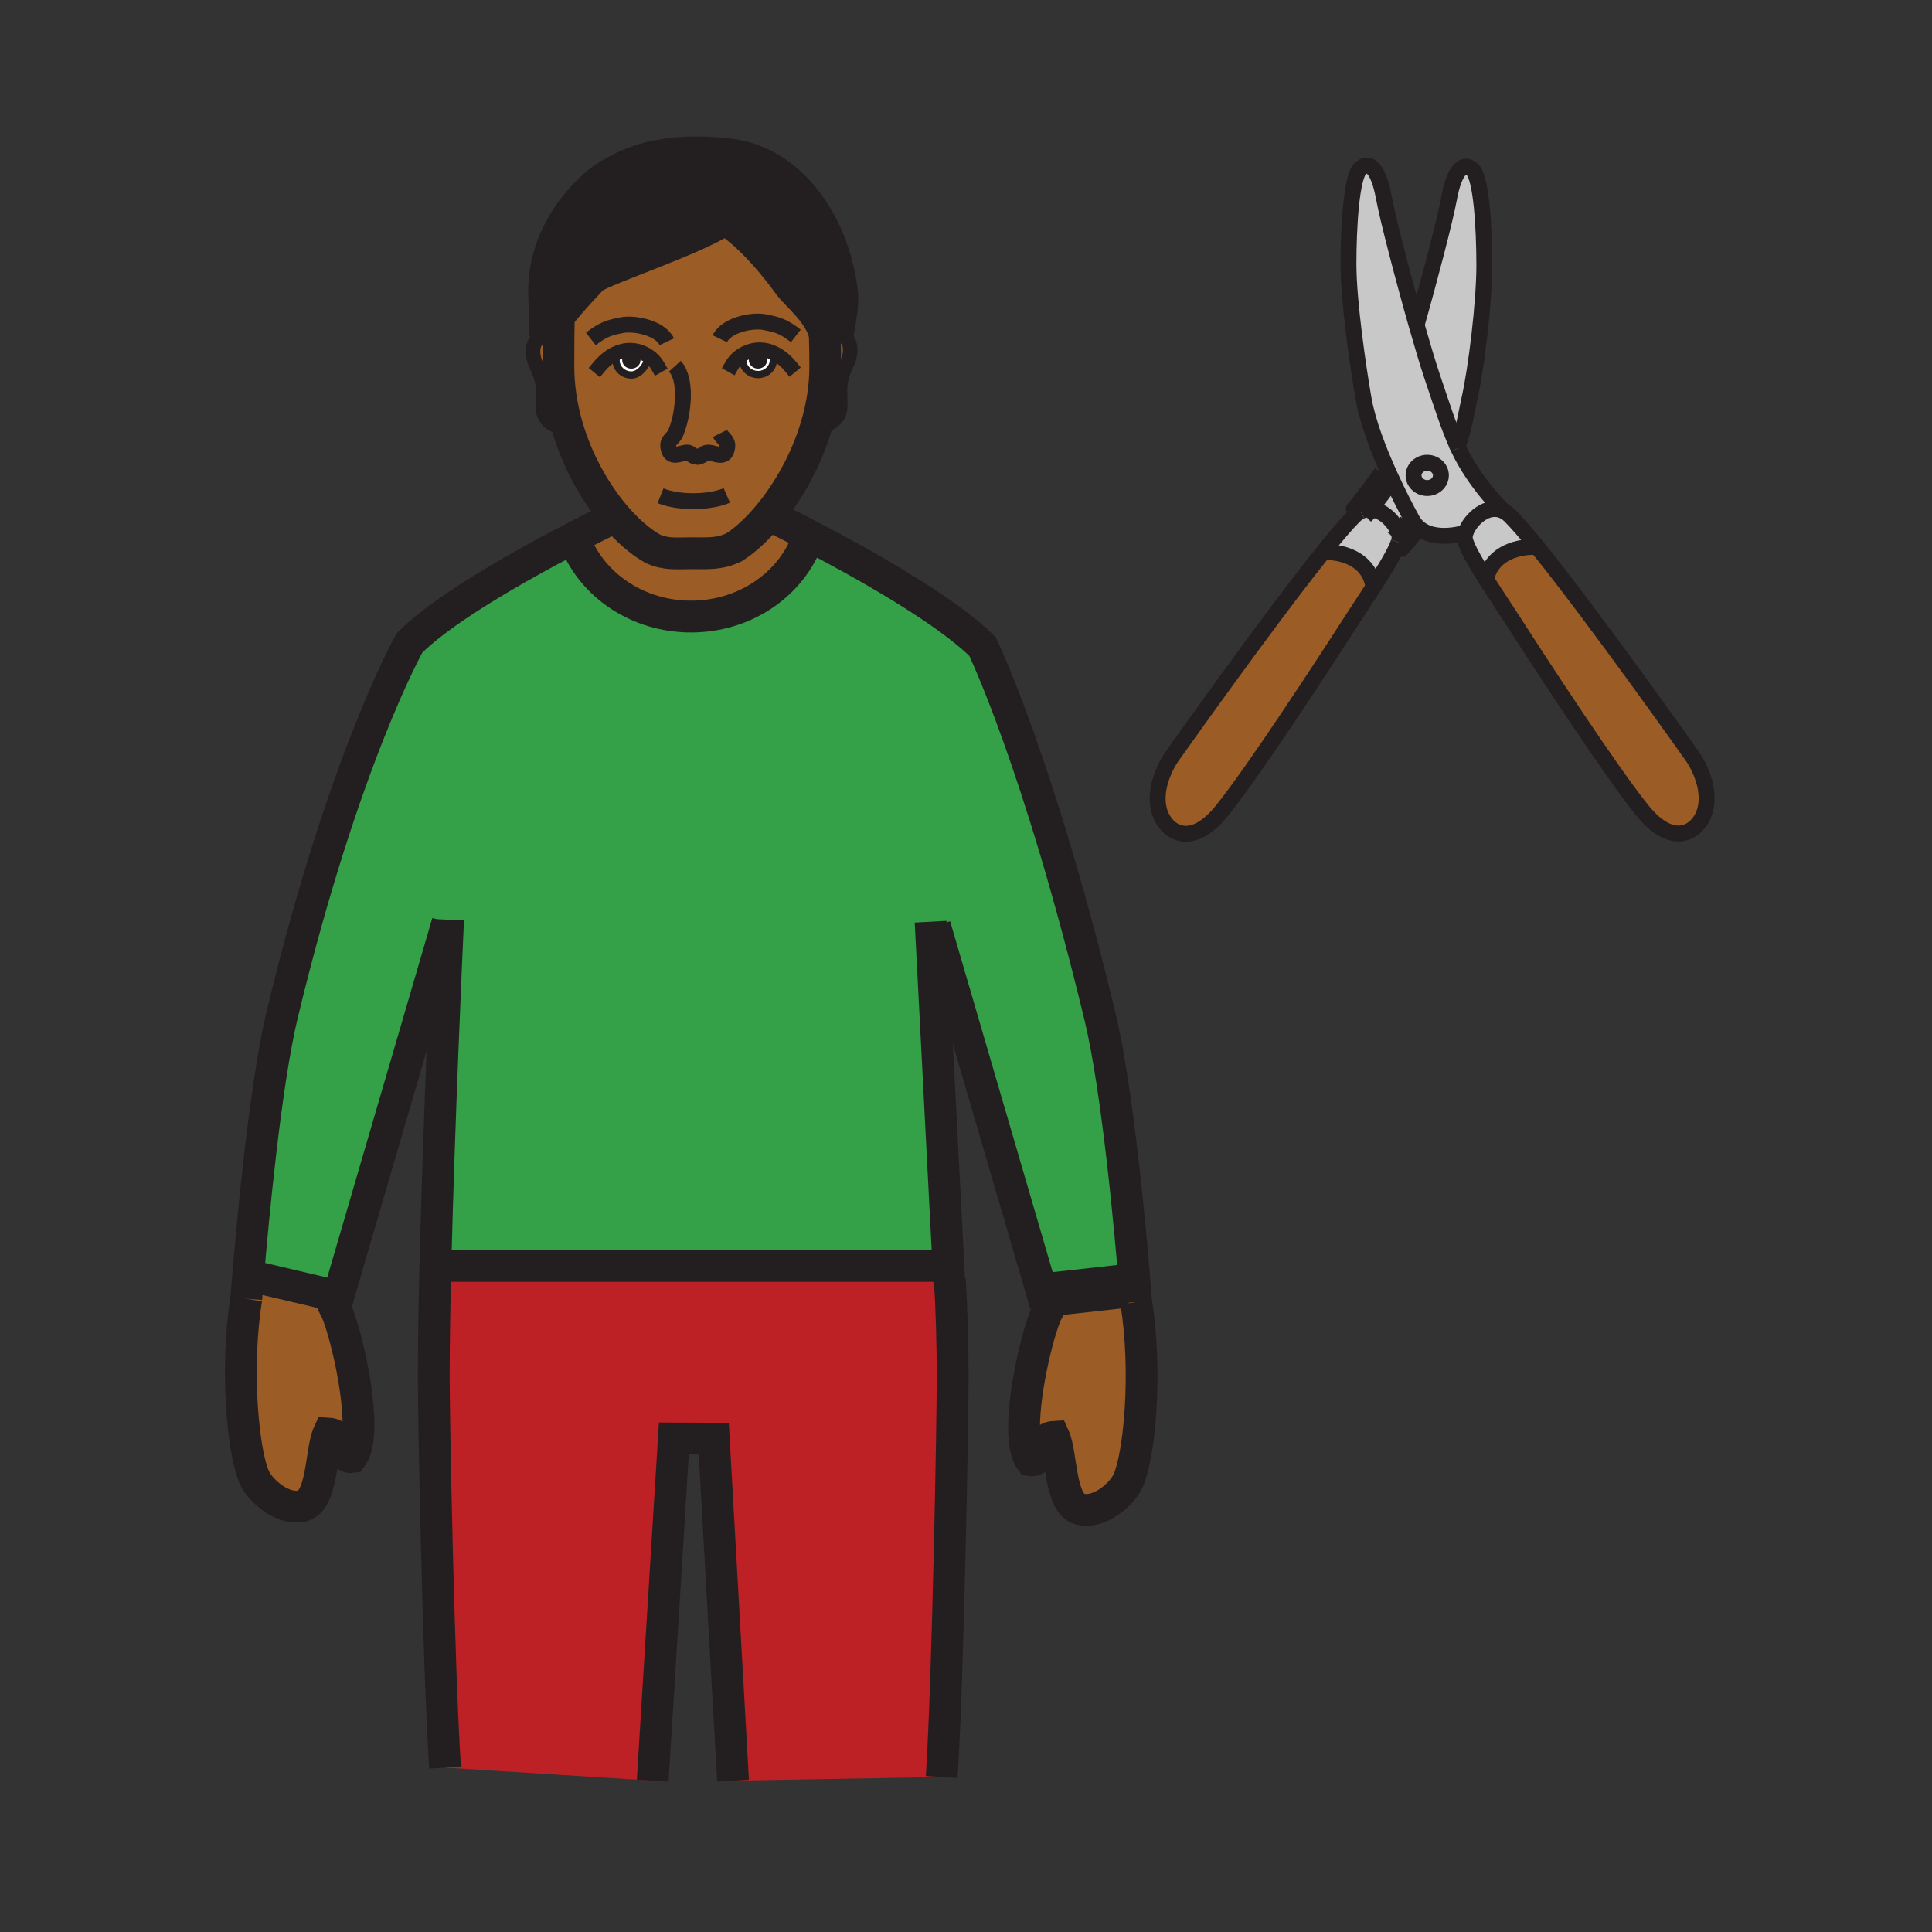 <?xml version="1.0" encoding="iso-8859-1"?>
<!-- Generator: Adobe Illustrator 12.0.1, SVG Export Plug-In . SVG Version: 6.00 Build 51448)  -->
<!DOCTYPE svg PUBLIC "-//W3C//DTD SVG 1.1//EN" "http://www.w3.org/Graphics/SVG/1.1/DTD/svg11.dtd">
<svg  version="1.1" id="Layer_1" xmlns="http://www.w3.org/2000/svg" xmlns:xlink="http://www.w3.org/1999/xlink" width="850.394" height="850.394"
	 viewBox="0 0 850.394 850.394" style="overflow:visible;enable-background:new 0 0 850.394 850.394;" xml:space="preserve">
<rect x="0" y="0" width="850.394" height="850.394" fill="#333333" stroke="none"/>
<g id="XMLID_2_">
	<g>
		<path style="fill:#BD2025;" d="M417.76,563.02l0.31-0.02c0.76,12.8,1.26,27.43,1.26,43.7c0,18.24-2,131.569-4.82,175.479
			l-91.85,1.61l-8.49-150.54l-17.56-0.08l-9.31,150.62l-91.41-5.74c-2.9-44.939-4.97-153.6-4.97-172.17
			c0-13.72,0.28-30.6,0.72-48.689l3.91,0.02h218.7l3.2-0.17L417.76,563.02z"/>
		<path style="fill:#9C5C25;" d="M147.43,575.7c3.37,6.25,10.36,33.25,10.36,51.3c0,6.28-0.85,11.48-2.99,14.34
			c-5.11,0.74-3.04-9.939-10.22-10.34c-3.43,7.53-2.39,29.5-11.44,31.84c-8.14,2.18-18.36-6.18-21.25-12.68
			c-4.91-11.061-8.45-47.63-3.48-78.48c0,0,0.27-3.699,0.79-9.92L112,562l34,8l2.85,0.83L147.43,575.7z"/>
		<path style="fill:#9C5C25;" d="M500.1,573.12c4.98,30.85,1.44,67.42-3.47,78.479c-2.89,6.5-13.1,14.86-21.25,12.681
			c-9.04-2.351-8-24.311-11.43-31.84c-7.181,0.399-5.12,11.079-10.22,10.34c-2.141-2.87-2.99-8.07-2.99-14.36
			c0-18.05,6.99-45.03,10.34-51.28l-2.01-6.87L460,570l36-4l3.51-0.29C499.9,570.4,500.1,573.12,500.1,573.12z"/>
		<path style="fill:#34A047;" d="M409.71,407.57l7.74,149.47l-3.2,0.17h-218.7l-3.91-0.02c1.54-62.94,5.05-140.561,5.54-151.141
			l-0.16-0.01l-48.17,164.79L146,570l-34-8l-2.8-0.24c1.99-23.75,7.55-84.26,15.08-115.49c27.13-112.529,56-163.31,56-163.31
			c11.89-11.88,34.78-25.86,54.7-36.88c4.67-2.58,9.17-5,13.34-7.19l5.14,0.13c7.77,18.91,27.54,32.36,50.69,32.36
			c23.2,0,42.98-13.48,50.73-32.44l1.6-3.06c21.56,11.23,59.44,32.17,75.97,48.7c0,0,24.66,50.6,51.79,163.12
			c7.81,32.399,13.5,96.31,15.27,118.01L496,566l-36,4l-0.93,0.27L411.5,407.48L409.71,407.57z"/>
		<path style="fill:#9C5C25;" d="M582.63,242.93c10.29,0,20.16,4.23,21.94,15.42c-3.4,5.28-7.08,10.79-10.261,15.75
			c-11.649,18.14-42.42,65.36-56.449,82.74c-14.04,17.37-24.801,8.93-27.4,0.66c-3.69-11.78,5.18-24.21,5.18-24.21
			s41.721-59.08,66.891-90.44L582.63,242.93z"/>
		<path style="fill:#9C5C25;" d="M745.11,333.17c0,0,8.87,12.45,5.18,24.22c-2.6,8.27-13.36,16.7-27.4-0.66
			c-14.029-17.38-44.8-64.6-56.449-82.74c-3.851-5.98-8.4-12.77-12.341-18.99c2.23-10.37,11.79-14.33,21.74-14.33l0.43-0.35
			C701.16,270.94,745.11,333.17,745.11,333.17z"/>
		<path style="fill:#C8C8C8;" d="M676.27,240.32l-0.43,0.35c-9.95,0-19.51,3.96-21.74,14.33c-5.409-8.55-9.68-16.02-9.38-18.87
			c0.061-0.59,0.21-1.22,0.44-1.87c1.96-5.61,9.63-12.83,16.7-9.28c0.989,0.5,1.96,1.2,2.899,2.14
			C667.67,230.02,671.64,234.63,676.27,240.32z"/>
		<path style="fill:#C8C8C8;" d="M598.91,225.08c0-0.01,0-0.01,0-0.01c7.89-3.93,16.52,5.54,17.12,11.17
			c0.06,0.61-0.08,1.44-0.41,2.45h-0.01c-1.36,4.25-5.9,11.7-11.04,19.66c-1.78-11.19-11.65-15.42-21.94-15.42l-0.1-0.08
			c5.46-6.82,10.149-12.32,13.46-15.63C596.94,226.27,597.92,225.57,598.91,225.08z"/>
		<path style="fill:#C8C8C8;" d="M621.75,230.99c-2.53,3.78-5.86,7.4-6.13,7.7c0.33-1.01,0.47-1.84,0.41-2.45
			c-0.601-5.63-9.23-15.1-17.12-11.17c0.29-0.35,4.01-5.01,11.55-15.22l1.33-0.61c3.62,7.96,7.29,15.01,9.84,19.63
			c0.29,0.53,0.61,1.02,0.94,1.47L621.75,230.99z"/>
		<path style="fill:#C8C8C8;" d="M634.23,209.25c0,3.08-2.69,5.57-6.011,5.57c-3.319,0-6.02-2.49-6.02-5.57
			c0-3.07,2.7-5.56,6.02-5.56C631.54,203.69,634.23,206.18,634.23,209.25z"/>
		<path style="fill:#C8C8C8;" d="M641.53,196.5c-3.82-8.41-6.73-17.67-11.25-31.08c-1.71-5.07-4.141-13.18-6.761-22.37
			c5.851-20.58,12.561-46.35,14.261-55.52c2.439-13.37,6.67-16.49,10.46-12.7c3.779,3.79,5.109,25.39,5.109,41.87
			s-3.55,45.65-6.68,59.46C645.32,182.16,644.49,188.55,641.53,196.5z"/>
		<path style="fill:#C8C8C8;" d="M641.53,196.5c0.12,0.25,0.229,0.51,0.35,0.76c7.25,15.57,19.98,27.72,19.98,27.72
			c-7.07-3.55-14.74,3.67-16.7,9.28l-0.9,0.4c0,0-15.05,4.64-21.689-4.32c-0.33-0.45-0.65-0.94-0.94-1.47
			c-2.55-4.62-6.22-11.67-9.84-19.63c-4.93-10.82-9.771-23.3-11.57-33.58c-2.439-13.93-6.68-42.98-6.68-59.46
			c0-16.47,1.34-38.08,5.11-41.86c3.79-3.79,8.029-0.67,10.479,12.69c1.7,9.25,8.51,35.36,14.39,56.02
			c2.62,9.19,5.051,17.3,6.761,22.37C634.8,178.83,637.71,188.09,641.53,196.5z M628.22,214.82c3.32,0,6.011-2.49,6.011-5.57
			c0-3.07-2.69-5.56-6.011-5.56c-3.319,0-6.02,2.49-6.02,5.56C622.2,212.33,624.9,214.82,628.22,214.82z"/>
		<path style="fill:#9C5C25;" d="M363.8,147.6c1.48-0.53,3.15-0.71,4.96-0.42c6.91,1.11,5.97,8.86,4.08,12.73
			c-4.62,9.41-2.51,12.87-3.09,20.05c-0.23,2.73-3.34,8.04-9.84,6.79l-0.35-0.1c2.32-8.09,3.69-16.61,3.69-25.27
			c0-4.9-0.06-8.31-0.22-14.23c0.05,0.19,0.09,0.39,0.13,0.59L363.8,147.6z"/>
		<path style="fill:#9C5C25;" d="M356.48,235.88l-1.6,3.06c-7.75,18.96-27.53,32.44-50.73,32.44c-23.15,0-42.92-13.45-50.69-32.36
			l-5.14-0.13c11.23-5.9,19.96-10.15,22.66-11.45c5.39,6.27,11.05,11.13,16.36,14.11c5.99,2.65,10.36,1.97,17.17,1.97
			c7.38,0,12.24,0.44,18.62-2.64c4.56-2.91,9.53-7.38,14.37-13.05l3.23,0.07C340.73,227.9,347.04,230.96,356.48,235.88z"/>
		<path style="fill:#9C5C25;" d="M340.71,155.44c-2.07-1-4.33-1.56-6.75-1.51c-3.23,0.08-6.55,1.41-9.05,3.55l1.94,0.01
			c0.01,0.22,0.07,0.44,0.07,0.95c0,3.55,3.03,6.43,6.76,6.43c3.71,0,6.74-2.88,6.74-6.43c0-0.98,0.06-1.43-0.18-1.99L340.71,155.44
			z M270.98,227.44c-8.84-10.29-16.93-24.39-21.45-40.17c-2.36-8.27-3.75-17-3.75-25.89c0-2.95,0-8.1,0.04-13.08
			c0.03-2.79,0.07-5.53,0.12-7.79h-0.98c6.42-8.31,16.04-18.22,16.04-18.22c5.18-3.81,45.99-17.27,58.06-25.7
			c0.13,0.12,0.37,0.22,0.68,0.31c2.62,1.61,13.5,9.04,27.88,28.91c2.66,3.67,13.01,11.79,15.41,21.33v0.01
			c0.16,5.92,0.22,9.33,0.22,14.23c0,8.66-1.37,17.18-3.69,25.27c-4.65,16.23-13.13,30.74-22.06,41.18
			c-4.84,5.67-9.81,10.14-14.37,13.05c-6.38,3.08-11.24,2.64-18.62,2.64c-6.81,0-11.18,0.68-17.17-1.97
			C282.03,238.57,276.37,233.71,270.98,227.44z M307.13,201.08c-0.01,0-0.01,0-0.02,0c-0.08,0.02-0.17,0.04-0.26,0.05l0.57-0.04
			C307.32,201.09,307.22,201.09,307.13,201.08z M277.93,165.07c3.72,0,7.4-4.84,7.4-8.4c-2.28-1.55-5.02-2.48-7.7-2.54
			c-2.47-0.05-4.77,0.53-6.86,1.57l0.52,1.11c-0.17,0.49-0.12,0.94-0.12,1.82C271.17,162.19,274.2,165.07,277.93,165.07z"/>
		<path style="fill:#9C5C25;" d="M245.03,148.29l0.79,0.01c-0.04,4.98-0.04,10.13-0.04,13.08c0,8.89,1.39,17.62,3.75,25.89
			l-0.61,0.17c-6.49,1.24-9.61-4.06-9.83-6.79c-0.59-7.19,1.52-10.65-3.09-20.06c-1.9-3.87-2.83-11.62,4.07-12.73
			C241.89,147.58,243.55,147.76,245.03,148.29z"/>
		<path style="fill:#231F20;" d="M368.76,147.18c-1.81-0.29-3.48-0.11-4.96,0.42l-0.64,0.14c-0.04-0.2-0.08-0.4-0.13-0.59v-0.01
			c-2.4-9.54-12.75-17.66-15.41-21.33c-14.38-19.87-25.26-27.3-27.88-28.91c-0.4-0.25-0.61-0.36-0.61-0.36
			c-0.02,0.02-0.05,0.03-0.07,0.05c-12.07,8.43-52.88,21.89-58.06,25.7c0,0-9.62,9.91-16.04,18.22c-2.15,2.77-3.94,5.36-4.89,7.35
			l-0.6-19.57c0-31.21,25.48-49.33,25.48-49.33c2.94-2.01,4.92-3.02,4.92-3.02c12.99-7.73,29.81-10.45,51.24-7.96
			c25.89,3.02,45.75,28.81,49.53,60.9C371.26,134.09,369.66,141.66,368.76,147.18z"/>
		<path style="fill:#231F20;" d="M280.33,158.51c0,1.2-1.09,2.17-2.43,2.17c-1.34,0-2.44-0.97-2.44-2.17c0-1.21,1.1-2.17,2.44-2.17
			C279.24,156.34,280.33,157.3,280.33,158.51z"/>
		<path style="fill:#231F20;" d="M333.63,156.32c1.35,0,2.44,0.97,2.44,2.17c0,1.2-1.09,2.17-2.44,2.17c-1.34,0-2.43-0.97-2.43-2.17
			C331.2,157.29,332.29,156.32,333.63,156.32z"/>
		<path style="fill:#FFFFFF;" d="M331.2,158.49c0,1.2,1.09,2.17,2.43,2.17c1.35,0,2.44-0.97,2.44-2.17c0-1.2-1.09-2.17-2.44-2.17
			C332.29,156.32,331.2,157.29,331.2,158.49z M324.91,157.48c2.5-2.14,5.82-3.47,9.05-3.55c2.42-0.05,4.68,0.51,6.75,1.51
			l-0.47,1.01c0.24,0.56,0.18,1.01,0.18,1.99c0,3.55-3.03,6.43-6.74,6.43c-3.73,0-6.76-2.88-6.76-6.43c0-0.51-0.06-0.73-0.07-0.95
			L324.91,157.48z"/>
		<path style="fill:#FFFFFF;" d="M280.33,158.51c0-1.21-1.09-2.17-2.43-2.17c-1.34,0-2.44,0.96-2.44,2.17c0,1.2,1.1,2.17,2.44,2.17
			C279.24,160.68,280.33,159.71,280.33,158.51z M270.77,155.7c2.09-1.04,4.39-1.62,6.86-1.57c2.68,0.06,5.42,0.99,7.7,2.54
			c0,3.56-3.68,8.4-7.4,8.4c-3.73,0-6.76-2.88-6.76-6.44c0-0.88-0.05-1.33,0.12-1.82L270.77,155.7z"/>
	</g>
	<g>
		<path style="fill:none;stroke:#231F20;stroke-width:7;" d="M290.74,218.22c8.49,3.39,21.96,2.99,29.18-0.16"/>
		<path style="fill:none;stroke:#231F20;stroke-width:14;" d="M195.89,778.05c-2.9-44.939-4.97-153.6-4.97-172.17
			c0-13.72,0.28-30.6,0.72-48.689c1.54-62.94,5.05-140.561,5.54-151.141c0.03-0.8,0.05-1.22,0.05-1.22"/>
		<polyline style="fill:none;stroke:#231F20;stroke-width:14;" points="417.99,567.42 417.76,563.02 417.45,557.04 409.71,407.57 
			409.61,405.7 		"/>
		<path style="fill:none;stroke:#231F20;stroke-width:14;" d="M414.51,782.18c2.82-43.91,4.82-157.239,4.82-175.479
			c0-16.271-0.5-30.9-1.26-43.7"/>
		<polyline style="fill:none;stroke:#231F20;stroke-width:14;" points="322.66,783.79 314.17,633.25 296.61,633.17 287.3,783.79 		
			"/>
		<line style="fill:none;stroke:#231F20;stroke-width:14;" x1="195.55" y1="557.21" x2="414.25" y2="557.21"/>
		<path style="fill:none;stroke:#231F20;stroke-width:6.405;stroke-linecap:square;stroke-miterlimit:10;" d="M263.64,161.53
			c2-2.41,4.39-4.5,7.13-5.83c2.09-1.04,4.39-1.62,6.86-1.57c2.68,0.06,5.42,0.99,7.7,2.54c1.72,1.14,3.17,2.64,4.15,4.37"/>
		<path style="fill:none;stroke:#231F20;stroke-width:3.203;stroke-linecap:square;stroke-miterlimit:10;" d="M285.33,156.67
			c0,3.56-3.68,8.4-7.4,8.4c-3.73,0-6.76-2.88-6.76-6.44c0-0.88-0.05-1.33,0.12-1.82"/>
		<path style="fill:none;stroke:#231F20;stroke-width:6.405;stroke-linecap:square;stroke-miterlimit:10;" d="M347.96,161.33
			c-2.02-2.44-4.46-4.56-7.25-5.89c-2.07-1-4.33-1.56-6.75-1.51c-3.23,0.08-6.55,1.41-9.05,3.55c-1.13,0.97-2.09,2.11-2.8,3.37"/>
		<path style="fill:none;stroke:#231F20;stroke-width:3.203;stroke-linecap:square;stroke-miterlimit:10;" d="M326.85,157.49
			c0.01,0.22,0.07,0.44,0.07,0.95c0,3.55,3.03,6.43,6.76,6.43c3.71,0,6.74-2.88,6.74-6.43c0-0.98,0.06-1.43-0.18-1.99"/>
		<path style="fill:none;stroke:#231F20;stroke-width:6.405;" d="M245.03,148.29c-1.48-0.53-3.14-0.71-4.96-0.43
			c-6.9,1.11-5.97,8.86-4.07,12.73c4.61,9.41,2.5,12.87,3.09,20.06c0.22,2.73,3.34,8.03,9.83,6.79"/>
		<path style="fill:none;stroke:#231F20;stroke-width:6.405;" d="M363.8,147.6c1.48-0.53,3.15-0.71,4.96-0.42
			c6.91,1.11,5.97,8.86,4.08,12.73c-4.62,9.41-2.51,12.87-3.09,20.05c-0.23,2.73-3.34,8.04-9.84,6.79"/>
		<path style="fill:none;stroke:#231F20;stroke-width:14;" d="M363.03,147.15c0.16,5.92,0.22,9.33,0.22,14.23
			c0,8.66-1.37,17.18-3.69,25.27c-4.65,16.23-13.13,30.74-22.06,41.18c-4.84,5.67-9.81,10.14-14.37,13.05
			c-6.38,3.08-11.24,2.64-18.62,2.64c-6.81,0-11.18,0.68-17.17-1.97c-5.31-2.98-10.97-7.84-16.36-14.11
			c-8.84-10.29-16.93-24.39-21.45-40.17c-2.36-8.27-3.75-17-3.75-25.89c0-2.95,0-8.1,0.04-13.08c0.03-2.79,0.07-5.53,0.12-7.79"/>
		<path style="fill:none;stroke:#231F20;stroke-width:14;" d="M363.01,146.45c0.01,0.23,0.01,0.46,0.02,0.69"/>
		<path style="fill:none;stroke:#231F20;stroke-width:7;" d="M307.13,201.08c3.18-0.6,2.62-2.5,6.06-1.66
			c2.98,0.72,6.13,2.21,6.87-2.45c0.52-3.2-1.89-3.62-3.17-6.19"/>
		<path style="fill:none;stroke:#231F20;stroke-width:7;" d="M297.05,161.18c5.33,5.86,3.71,19.62,1.33,26.78l-1.01,2.79
			c-1.28,2.57-3.68,2.98-3.17,6.19c0.74,4.65,3.9,3.16,6.87,2.45c3.44-0.84,2.65,1.56,6.04,1.69c0.01,0,0.01,0,0.02,0
			c0.09,0.01,0.19,0.01,0.29,0.01l-0.57,0.04c0.09-0.01,0.18-0.03,0.26-0.05"/>
		<path style="fill:none;stroke:#231F20;stroke-width:3.203;" d="M280.33,158.51c0,1.2-1.09,2.17-2.43,2.17
			c-1.34,0-2.44-0.97-2.44-2.17c0-1.21,1.1-2.17,2.44-2.17C279.24,156.34,280.33,157.3,280.33,158.51z"/>
		<path style="fill:none;stroke:#231F20;stroke-width:3.203;" d="M336.07,158.49c0,1.2-1.09,2.17-2.44,2.17
			c-1.34,0-2.43-0.97-2.43-2.17c0-1.2,1.09-2.17,2.43-2.17C334.98,156.32,336.07,157.29,336.07,158.49z"/>
		<path style="fill:none;stroke:#231F20;stroke-width:7;" d="M293.51,150.43c-2.88-6.06-14.14-8.42-19.85-7.29
			c-5.35,1.07-8.01,1.72-13.6,6.05"/>
		<path style="fill:none;stroke:#231F20;stroke-width:7;" d="M316.85,149.1c2.88-6.06,14.14-8.42,19.84-7.28
			c5.36,1.07,8.02,1.71,13.6,6.04"/>
		<path style="fill:none;stroke:#231F20;stroke-width:14;" d="M368.76,147.18c0.9-5.52,2.5-13.09,1.88-18.3
			C366.86,96.79,347,71,321.11,67.98c-21.43-2.49-38.25,0.23-51.24,7.96c0,0-1.98,1.01-4.92,3.02c0,0-25.48,18.12-25.48,49.33
			l0.6,19.57c0.95-1.99,2.74-4.58,4.89-7.35c6.42-8.31,16.04-18.22,16.04-18.22c5.18-3.81,45.99-17.27,58.06-25.7
			c0.02-0.02,0.05-0.03,0.07-0.05c0,0,0.21,0.11,0.61,0.36c2.62,1.61,13.5,9.04,27.88,28.91c2.66,3.67,13.01,11.79,15.41,21.33v0.01
			c0.05,0.19,0.09,0.39,0.13,0.59c0.18,0.82,0.3,1.66,0.34,2.5"/>
		<path style="fill:none;stroke:#231F20;stroke-width:14;" d="M323.85,97.44c-0.61,0.01-2.89-0.17-4.11-0.54
			c-0.31-0.09-0.55-0.19-0.68-0.31c-0.05-0.04-0.08-0.08-0.1-0.13c3.7-3.61,6.63-9.5,6.63-15.47"/>
		<path style="fill:none;stroke:#231F20;stroke-width:14;" d="M108.41,571.68c0,0,0.27-3.699,0.79-9.92
			c1.99-23.75,7.55-84.26,15.08-115.49c27.13-112.529,56-163.31,56-163.31c11.89-11.88,34.78-25.86,54.7-36.88
			c4.67-2.58,9.17-5,13.34-7.19c11.23-5.9,19.96-10.15,22.66-11.45c0.57-0.27,0.87-0.41,0.87-0.41"/>
		<path style="fill:none;stroke:#231F20;stroke-width:14;" d="M197.02,406.04l-48.17,164.79l-1.42,4.87
			c3.37,6.25,10.36,33.25,10.36,51.3c0,6.28-0.85,11.48-2.99,14.34c-5.11,0.74-3.04-9.939-10.22-10.34
			c-3.43,7.53-2.39,29.5-11.44,31.84c-8.14,2.18-18.36-6.18-21.25-12.68c-4.91-11.061-8.45-47.63-3.48-78.48"/>
		<line style="fill:none;stroke:#231F20;stroke-width:14;" x1="112" y1="562" x2="146" y2="570"/>
		<path style="fill:none;stroke:#231F20;stroke-width:14;" d="M500.1,573.12c0,0-0.199-2.72-0.59-7.41
			c-1.77-21.7-7.46-85.61-15.27-118.01c-27.13-112.52-51.79-163.12-51.79-163.12c-16.53-16.53-54.41-37.47-75.97-48.7
			c-9.44-4.92-15.75-7.98-15.75-7.98"/>
		<path style="fill:none;stroke:#231F20;stroke-width:14;" d="M411.5,407.48l47.57,162.79l2.01,6.87
			c-3.35,6.25-10.34,33.23-10.34,51.28c0,6.29,0.85,11.49,2.99,14.36c5.1,0.739,3.039-9.94,10.22-10.34
			c3.43,7.529,2.39,29.489,11.43,31.84c8.15,2.18,18.36-6.181,21.25-12.681c4.91-11.06,8.45-47.63,3.47-78.479"/>
		<line style="fill:none;stroke:#231F20;stroke-width:19.216;" x1="496" y1="566" x2="460" y2="570"/>
		<path style="fill:none;stroke:#231F20;stroke-width:14;" d="M354.88,238.94c-7.75,18.96-27.53,32.44-50.73,32.44
			c-23.15,0-42.92-13.45-50.69-32.36"/>
		<path style="fill:none;stroke:#231F20;stroke-width:7;" d="M598.91,225.08c-0.99,0.49-1.97,1.19-2.92,2.14
			c-3.311,3.31-8,8.81-13.46,15.63c-25.17,31.36-66.891,90.44-66.891,90.44s-8.87,12.43-5.18,24.21c2.6,8.27,13.36,16.71,27.4-0.66
			c14.029-17.38,44.8-64.6,56.449-82.74c3.181-4.96,6.86-10.47,10.261-15.75c5.14-7.96,9.68-15.41,11.04-19.66"/>
		<path style="fill:none;stroke:#231F20;stroke-width:7;" d="M615.62,238.69c0.33-1.01,0.47-1.84,0.41-2.45
			c-0.601-5.63-9.23-15.1-17.12-11.17"/>
		<path style="fill:none;stroke:#231F20;stroke-width:7;" d="M634.23,209.25c0,3.08-2.69,5.57-6.011,5.57
			c-3.319,0-6.02-2.49-6.02-5.57c0-3.07,2.7-5.56,6.02-5.56C631.54,203.69,634.23,206.18,634.23,209.25z"/>
		<path style="fill:none;stroke:#231F20;stroke-width:12.81;" d="M598.9,225.09c0,0,0,0,0.01-0.01c0-0.01,0-0.01,0-0.01
			c0.29-0.35,4.01-5.01,11.55-15.22"/>
		<path style="fill:none;stroke:#231F20;stroke-width:7;" d="M676.27,240.32c24.891,30.62,68.841,92.85,68.841,92.85
			s8.87,12.45,5.18,24.22c-2.6,8.27-13.36,16.7-27.4-0.66c-14.029-17.38-44.8-64.6-56.449-82.74c-3.851-5.98-8.4-12.77-12.341-18.99
			c-5.409-8.55-9.68-16.02-9.38-18.87c0.061-0.59,0.21-1.22,0.44-1.87c1.96-5.61,9.63-12.83,16.7-9.28
			c0.989,0.5,1.96,1.2,2.899,2.14C667.67,230.02,671.64,234.63,676.27,240.32z"/>
		<path style="fill:none;stroke:#231F20;stroke-width:7;" d="M641.53,196.5c-0.21-0.46-0.41-0.92-0.61-1.39"/>
		<path style="fill:none;stroke:#231F20;stroke-width:7;" d="M661.86,224.98c0,0-12.73-12.15-19.98-27.72"/>
		<path style="fill:none;stroke:#231F20;stroke-width:12.81;" d="M615.6,238.7c0,0,0,0,0.011-0.01h0.01
			c0.27-0.3,3.6-3.92,6.13-7.7"/>
		<path style="fill:none;stroke:#231F20;stroke-width:7;" d="M644.26,234.66c0,0-15.05,4.64-21.689-4.32
			c-0.33-0.45-0.65-0.94-0.94-1.47c-2.55-4.62-6.22-11.67-9.84-19.63c-4.93-10.82-9.771-23.3-11.57-33.58
			c-2.439-13.93-6.68-42.98-6.68-59.46c0-16.47,1.34-38.08,5.11-41.86c3.79-3.79,8.029-0.67,10.479,12.69
			c1.7,9.25,8.51,35.36,14.39,56.02c2.62,9.19,5.051,17.3,6.761,22.37c4.52,13.41,7.43,22.67,11.25,31.08
			c0.12,0.25,0.229,0.51,0.35,0.76"/>
		<path style="fill:none;stroke:#231F20;stroke-width:7;" d="M641.25,197.26c0.1-0.26,0.19-0.51,0.28-0.76
			c2.96-7.95,3.79-14.34,5.14-20.34c3.13-13.81,6.68-42.98,6.68-59.46s-1.33-38.08-5.109-41.87c-3.79-3.79-8.021-0.67-10.46,12.7
			c-1.7,9.17-8.41,34.94-14.261,55.52"/>
		<path style="fill:none;stroke:#231F20;stroke-width:7;" d="M582.63,242.93c10.29,0,20.16,4.23,21.94,15.42
			c0.04,0.2,0.069,0.4,0.1,0.61"/>
		<path style="fill:none;stroke:#231F20;stroke-width:7;" d="M675.84,240.67c-9.95,0-19.51,3.96-21.74,14.33
			c-0.13,0.55-0.229,1.12-0.31,1.71"/>
	</g>
</g>
<rect style="fill:none;" width="850.394" height="850.394"/>
</svg>
